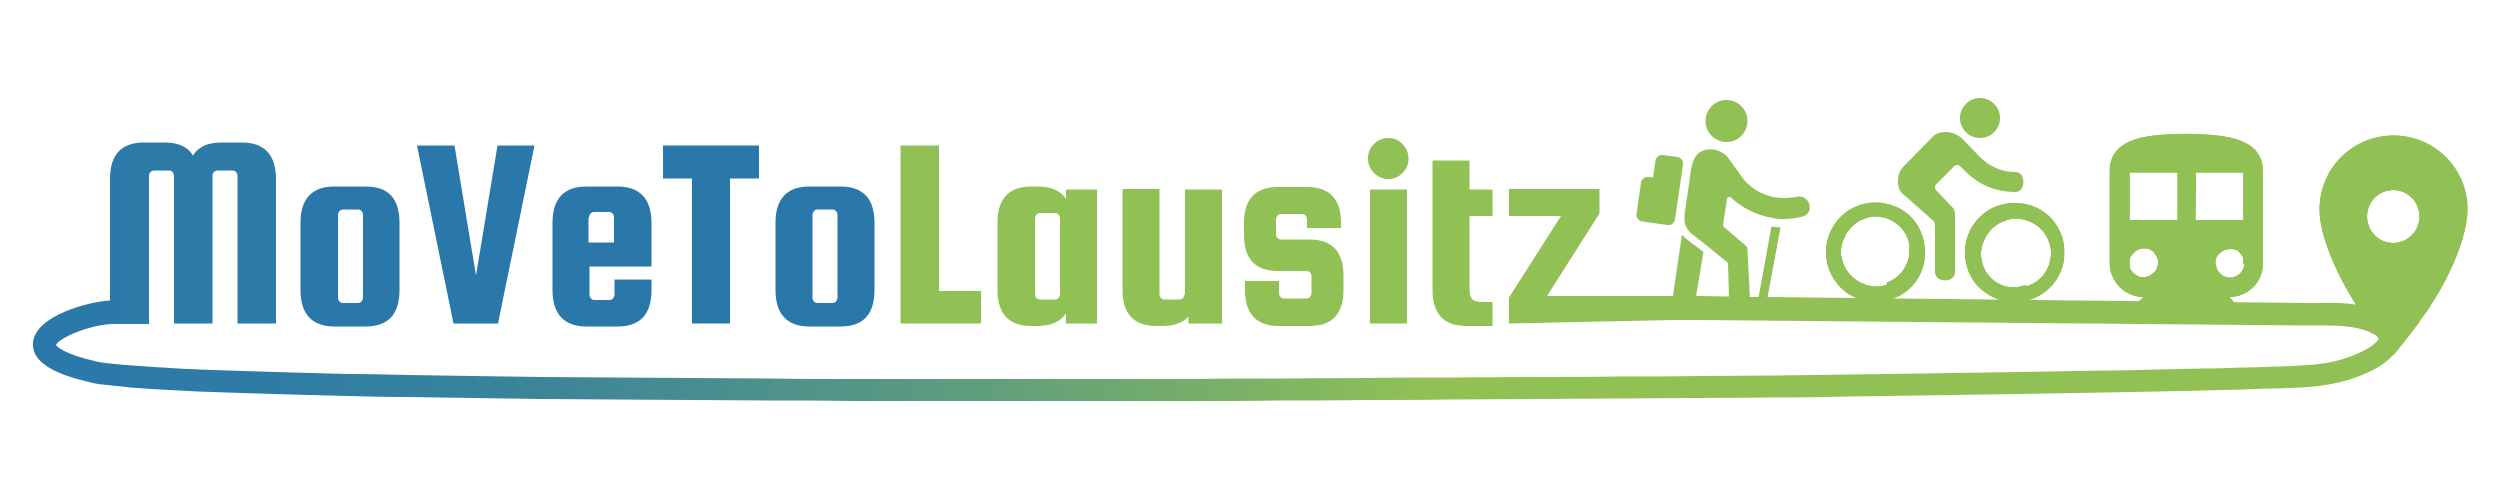 <?xml version="1.0" encoding="utf-8"?>
<!-- Generator: Adobe Illustrator 23.0.2, SVG Export Plug-In . SVG Version: 6.00 Build 0)  -->
<svg version="1.1" id="Réteg_1" xmlns="http://www.w3.org/2000/svg" xmlns:xlink="http://www.w3.org/1999/xlink" x="0px" y="0px"
	 viewBox="0 0 500 100" style="enable-background:new 0 0 500 100;" xml:space="preserve">
<style type="text/css">
	.st0{fill:none;}
	.st1{fill:#91C154;}
	.st2{fill:#2978A9;}
	.st3{fill:url(#SVGID_1_);}
	.st4{fill:url(#SVGID_2_);}
	.st5{clip-path:url(#SVGID_4_);fill:#91C154;}
	.st6{clip-path:url(#SVGID_6_);fill:#91C154;}
	.st7{clip-path:url(#SVGID_8_);fill:#91C154;}
	.st8{clip-path:url(#SVGID_10_);fill:#91C154;}
</style>
<g>
	<path class="st0" d="M166.5,41.9h-3c-0.3,0-0.5,0.1-0.7,0.3c-0.2,0.2-0.3,0.5-0.3,0.8v16.5c0,0.3,0.1,0.5,0.3,0.8
		c0.2,0.2,0.4,0.3,0.7,0.3h3c0.3,0,0.5-0.1,0.7-0.3c0.2-0.2,0.3-0.5,0.3-0.8V43c0-0.3-0.1-0.5-0.3-0.8C167,42,166.8,41.9,166.5,41.9
		z"/>
</g>
<g>
	<path class="st0" d="M121.9,42.4h-3c-0.3,0-0.5,0.1-0.7,0.3c-0.2,0.2-0.3,0.5-0.3,0.8v4.9h5.1v-4.9c0-0.3-0.1-0.5-0.3-0.8
		C122.4,42.5,122.2,42.4,121.9,42.4z"/>
</g>
<g>
	<path class="st0" d="M211,42.6h-3c-0.3,0-0.5,0.1-0.7,0.3c-0.2,0.2-0.3,0.5-0.3,0.8v15.2c0,0.3,0.1,0.5,0.3,0.8
		c0.2,0.2,0.4,0.3,0.7,0.3h3c0.3,0,0.5-0.1,0.7-0.3c0.2-0.2,0.3-0.5,0.3-0.8V43.7c0-0.3-0.1-0.5-0.3-0.8
		C211.5,42.7,211.3,42.6,211,42.6z"/>
</g>
<g>
	<path class="st0" d="M71.5,41.9h-3c-0.3,0-0.5,0.1-0.7,0.3c-0.2,0.2-0.3,0.5-0.3,0.8v16.5c0,0.3,0.1,0.5,0.3,0.8
		c0.2,0.2,0.4,0.3,0.7,0.3h3c0.3,0,0.5-0.1,0.7-0.3c0.2-0.2,0.3-0.5,0.3-0.8V43c0-0.3-0.1-0.5-0.3-0.8C72.1,42,71.8,41.9,71.5,41.9z
		"/>
</g>
<g>
	<path class="st1" d="M396,27.6c2.2,0,4-1.8,4-4c0-2.2-1.8-4-4-4c-2.2,0-4,1.8-4,4C392,25.8,393.8,27.6,396,27.6z"/>
</g>
<g>
	<path class="st1" d="M380.7,38.9l5.9,5.2c0.3,0.2,0.4,0.6,0.4,1l0,9.3c0,2.2,4,2.3,4,0l0-11.7c0-0.4-0.2-0.8-0.4-1.1l-3.4-3.6
		c-0.3-0.3-0.3-0.8,0-1.1l3.7-3.7c0.3-0.3,0.8-0.3,1.1,0l1,1c2.6,2.6,5.9,4.2,10.1,4.2c2.1,0,2.1-4,0-4c-3,0-5.3-1.2-7.1-3l-3.7-3.8
		c-1-0.8-2-1.2-3.2-1.2c-1.2,0-2.2,0.4-2.8,1.2l-5.5,5.6c-0.8,0.8-1.2,1.8-1.2,2.8C379.5,37.3,379.9,38.3,380.7,38.9z"/>
</g>
<g>
	<path class="st1" d="M328.5,44.3l2.1,0.3h0l2.9,0.4c0.7,0.1,1.4-0.4,1.5-1.1l1.6-11c0.1-0.7-0.4-1.4-1.1-1.5l-2.9-0.4
		c-0.7-0.1-1.4,0.4-1.5,1.1l-0.5,3.4l-0.9-0.1c-0.7-0.1-1.4,0.4-1.5,1.1l-0.9,6.3C327.2,43.5,327.7,44.2,328.5,44.3z"/>
</g>
<g>
	<path class="st1" d="M345.5,28.4c2.3-0.1,4.1-2.1,4-4.4c-0.1-2.3-2.1-4.1-4.4-4c-2.3,0.1-4.1,2.1-4,4.4
		C341.2,26.7,343.2,28.5,345.5,28.4z"/>
</g>
<g>
	<path class="st2" d="M73.1,37.3h-6.2c-4.5,0-6.8,2.4-6.8,7.3V58c0,4.8,2.3,7.3,6.8,7.3h6.2c4.5,0,6.8-2.4,6.8-7.3V44.6
		C79.9,39.7,77.7,37.3,73.1,37.3z M72.6,59.5c0,0.3-0.1,0.5-0.3,0.8c-0.2,0.2-0.4,0.3-0.7,0.3h-3c-0.3,0-0.5-0.1-0.7-0.3
		c-0.2-0.2-0.3-0.5-0.3-0.8V43c0-0.3,0.1-0.5,0.3-0.8c0.2-0.2,0.5-0.3,0.7-0.3h3c0.3,0,0.5,0.1,0.7,0.3c0.2,0.2,0.3,0.5,0.3,0.8
		V59.5z"/>
</g>
<g>
	<polygon class="st2" points="95.2,55.1 90.9,29.1 83.4,29.1 90.7,64.7 99.6,64.7 106.9,29.1 99.5,29.1 	"/>
</g>
<g>
	<path class="st2" d="M130.3,53.3v-8.7c0-4.8-2.3-7.3-6.8-7.3h-6.2c-4.5,0-6.8,2.4-6.8,7.3V58c0,4.8,2.3,7.3,6.8,7.3h6.2
		c4.5,0,6.8-2.4,6.8-7.3v-2.1h-7.4v3c0,0.3-0.1,0.5-0.3,0.8c-0.2,0.2-0.5,0.3-0.7,0.3h-3c-0.3,0-0.5-0.1-0.7-0.3
		c-0.2-0.2-0.3-0.5-0.3-0.8v-5.6H130.3z M117.8,43.5c0-0.3,0.1-0.5,0.3-0.8c0.2-0.2,0.4-0.3,0.7-0.3h3c0.3,0,0.5,0.1,0.7,0.3
		c0.2,0.2,0.3,0.5,0.3,0.8v5h-5.1V43.5z"/>
</g>
<g>
	<polygon class="st2" points="132.6,35.7 138.4,35.7 138.4,64.7 146,64.7 146,35.7 151.8,35.7 151.8,29.1 132.6,29.1 	"/>
</g>
<g>
	<path class="st2" d="M168.1,37.3h-6.2c-4.5,0-6.8,2.4-6.8,7.3V58c0,4.8,2.3,7.3,6.8,7.3h6.2c4.5,0,6.8-2.4,6.8-7.3V44.6
		C174.9,39.7,172.6,37.3,168.1,37.3z M167.5,59.5c0,0.3-0.1,0.5-0.3,0.8c-0.2,0.2-0.5,0.3-0.7,0.3h-3c-0.3,0-0.5-0.1-0.7-0.3
		c-0.2-0.2-0.3-0.5-0.3-0.8V43c0-0.3,0.1-0.5,0.3-0.8c0.2-0.2,0.4-0.3,0.7-0.3h3c0.3,0,0.5,0.1,0.7,0.3c0.2,0.2,0.3,0.5,0.3,0.8
		V59.5z"/>
</g>
<g>
	<polygon class="st1" points="187.8,29.1 180.1,29.1 180.1,64.7 196.2,64.7 196.2,58.2 187.8,58.2 	"/>
</g>
<g>
	<path class="st1" d="M213.2,39.8c-1.1-1.7-3-2.5-5.7-2.5h-1.2c-4.5,0-6.8,2.4-6.8,7.2V58c0,4.8,2.3,7.2,6.8,7.2h1.2
		c2.6,0,4.5-0.8,5.7-2.5v2h6.2V37.9h-6.2V39.8z M212,58.8c0,0.3-0.1,0.5-0.3,0.8c-0.2,0.2-0.4,0.3-0.7,0.3h-3
		c-0.3,0-0.5-0.1-0.7-0.3c-0.2-0.2-0.3-0.5-0.3-0.8V43.7c0-0.3,0.1-0.5,0.3-0.8c0.2-0.2,0.4-0.3,0.7-0.3h3c0.3,0,0.5,0.1,0.7,0.3
		c0.2,0.2,0.3,0.5,0.3,0.8V58.8z"/>
</g>
<g>
	<path class="st1" d="M236.9,58.8c0,0.3-0.1,0.5-0.3,0.8c-0.2,0.2-0.4,0.3-0.7,0.3h-3c-0.3,0-0.5-0.1-0.7-0.3
		c-0.2-0.2-0.3-0.5-0.3-0.8v-21h-7.4V58c0,4.8,2.3,7.2,6.8,7.2h1.2c2.3,0,4-0.6,5.2-1.9v1.4h6.7V37.9h-7.4V58.8z"/>
</g>
<g>
	<path class="st1" d="M261.9,47.9h-5.7c-0.3,0-0.5-0.1-0.7-0.3c-0.2-0.2-0.3-0.5-0.3-0.8v-2.9c0-0.3,0.1-0.5,0.3-0.8
		c0.2-0.2,0.4-0.3,0.7-0.3h4.2c0.3,0,0.5,0.1,0.7,0.3c0.2,0.2,0.3,0.5,0.3,0.8v1.7h6.8v-1c0-4.8-2.3-7.2-6.8-7.2h-5.8
		c-4.5,0-6.8,2.4-6.8,7.2V47c0,4.8,2.3,7.2,6.8,7.2h5.7c0.3,0,0.5,0.1,0.7,0.3c0.2,0.2,0.3,0.5,0.3,0.8v3.3c0,0.3-0.1,0.5-0.3,0.8
		c-0.2,0.2-0.4,0.3-0.7,0.3h-4.5c-0.3,0-0.5-0.1-0.7-0.3c-0.2-0.2-0.3-0.5-0.3-0.8v-2.4h-6.8V58c0,4.8,2.3,7.2,6.8,7.2h6.1
		c4.5,0,6.8-2.4,6.8-7.2v-2.9C268.7,50.3,266.4,47.9,261.9,47.9z"/>
</g>
<g>
	<rect x="274" y="37.9" class="st1" width="7.4" height="26.8"/>
</g>
<g>
	<path class="st1" d="M277.7,27.6c-1.1,0-2.1,0.4-2.9,1.2c-0.8,0.8-1.2,1.7-1.2,2.9c0,1.1,0.4,2.1,1.2,2.9c0.8,0.8,1.8,1.2,2.9,1.2
		c1.1,0,2-0.4,2.8-1.2c0.8-0.8,1.2-1.7,1.2-2.9c0-1.1-0.4-2.1-1.2-2.9C279.7,28,278.8,27.6,277.7,27.6z"/>
</g>
<g>
	<path class="st1" d="M293.9,32.1h-7.4V58c0,4.8,2.3,7.2,6.8,7.2h5.2v-4.8h-2.2c-0.8,0-1.4-0.2-1.8-0.5c-0.4-0.4-0.6-1.1-0.6-2.1
		V43.2h4.6v-5.3h-4.6V32.1z"/>
</g>
<g>
	<linearGradient id="SVGID_1_" gradientUnits="userSpaceOnUse" x1="400.086" y1="59.933" x2="405.796" y2="59.933">
		<stop  offset="1.385225e-07" style="stop-color:#2978A9"/>
		<stop  offset="0.101" style="stop-color:#2E7CA5"/>
		<stop  offset="0.225" style="stop-color:#3D8698"/>
		<stop  offset="0.361" style="stop-color:#569884"/>
		<stop  offset="0.504" style="stop-color:#79B068"/>
		<stop  offset="0.591" style="stop-color:#91C154"/>
		<stop  offset="1" style="stop-color:#91C154"/>
	</linearGradient>
	<polygon class="st3" points="400.2,59.9 400.1,59.9 405.8,60 	"/>
	<linearGradient id="SVGID_2_" gradientUnits="userSpaceOnUse" x1="6.518" y1="54.463" x2="479.99" y2="54.463">
		<stop  offset="1.385225e-07" style="stop-color:#2978A9"/>
		<stop  offset="0.101" style="stop-color:#2E7CA5"/>
		<stop  offset="0.225" style="stop-color:#3D8698"/>
		<stop  offset="0.361" style="stop-color:#569884"/>
		<stop  offset="0.504" style="stop-color:#79B068"/>
		<stop  offset="0.591" style="stop-color:#91C154"/>
		<stop  offset="1" style="stop-color:#91C154"/>
	</linearGradient>
	<path class="st4" d="M478.7,64.3c-0.8-0.9-1.7-1.4-2.3-1.7c-4.1-2.1-8.5-2.1-12.7-2c-0.6,0-1.3,0-1.9,0l-82.8-0.9h0l-8.3-0.1l0,0
		c0,0,0,0,0,0l-17-0.2l-1.8,0l-1.6,0l-4.2-0.1l-6.7-0.1l-2.1,0c-0.3,0-0.9,0-1.6,0h-2.2h-24.1l10.5-16.5v-4.9h-18.1v5.4h10.4
		l-10.4,16.3v5.2l32.8-0.7c0,0,1.3,0,2,0c1,0,1.9,0,2.2,0l123,1.1c0.7,0,1.3,0,2,0c3.9,0,7.5,0,10.7,1.6c0.3,0.1,0.8,0.4,1,0.7
		c0.2,0.2,0.2,0.3,0.2,0.3c0,0.4-1,1.5-3.3,2.6c-3.4,1.7-7.2,2.6-12.2,2.8c-1.7,0.1-3.4,0.2-5.1,0.2c-2.2,0.1-4.4,0.2-6.5,0.2
		c-2.6,0.1-5.3,0.2-7.9,0.2c-3.1,0.1-6.1,0.1-9.2,0.2c-3.4,0.1-6.9,0.2-10.4,0.2c-3.8,0.1-7.6,0.1-11.4,0.2
		c-4.1,0.1-8.3,0.1-12.4,0.2c-4.5,0.1-8.9,0.1-13.3,0.2c-4.7,0.1-9.4,0.1-14.1,0.2c-5,0.1-9.9,0.1-14.9,0.2
		c-5.2,0-10.3,0.1-15.5,0.1c-5.3,0.1-10.7,0.1-16,0.1c-5.5,0.1-11,0.1-16.5,0.1c-5.6,0-11.2,0.1-16.8,0.1c-5.7,0-11.4,0-17.1,0.1
		c-5.8,0-11.5,0.1-17.2,0.1c-5.8,0-11.5,0-17.3,0.1c-5.8,0-11.5,0-17.3,0c-5.7,0-11.5,0-17.2,0c-5.7,0-11.3,0-17,0
		c-5.6,0-11.1,0-16.7,0c-5.4,0-10.9,0-16.3-0.1c-5.3,0-10.5-0.1-15.8-0.1c-5.1,0-10.2-0.1-15.3-0.1c-4.9,0-9.7-0.1-14.6-0.1
		c-4.6-0.1-9.2-0.1-13.8-0.2c-4.3-0.1-8.7-0.1-13-0.2c-4-0.1-8-0.2-12.1-0.2c-3.7-0.1-7.4-0.2-11-0.3c-3.3-0.1-6.6-0.2-9.9-0.3
		c-2.9-0.1-5.8-0.2-8.7-0.3c-2.5-0.1-4.9-0.2-7.4-0.4c-2.3-0.1-4.2-0.3-6-0.4c-1.3-0.1-2.9-0.2-4.5-0.4c-1-0.1-1.9-0.2-2.7-0.4
		c-6.6-1.5-7.9-3-8.1-3.3c0.6-1.4,6.5-4,11.2-4.2h7.4V35.2c0-0.3,0.1-0.6,0.3-0.8c0.2-0.2,0.5-0.3,0.7-0.3h3c0.3,0,0.5,0.1,0.7,0.3
		c0.2,0.2,0.3,0.5,0.3,0.8v29.5h7.7V35.2c0-0.3,0.1-0.6,0.3-0.8c0.2-0.2,0.5-0.3,0.7-0.3h3c0.3,0,0.5,0.1,0.7,0.3
		c0.2,0.2,0.3,0.5,0.3,0.8v29.5h7.7V35.8c0-4.8-2.3-7.3-6.8-7.3h-4.1c-2.8,0-4.7,0.9-5.7,2.6c-1.1-1.8-3-2.6-5.7-2.6h-4.1
		c-4.5,0-6.8,2.4-6.8,7.3v24.3c-4.2,0.2-14.9,3-15.4,8.4c-0.4,4.7,6.4,6.8,11.6,8c1.1,0.3,2.1,0.4,3.2,0.5c1.7,0.2,3.3,0.3,4.6,0.5
		c1.8,0.1,3.8,0.3,6.1,0.4c2.5,0.1,5,0.3,7.5,0.4c2.9,0.1,5.8,0.2,8.7,0.3c3.3,0.1,6.6,0.2,10,0.3c3.7,0.1,7.4,0.2,11.1,0.3
		c4,0.1,8,0.2,12.1,0.2c4.3,0.1,8.7,0.1,13,0.2c4.6,0.1,9.2,0.1,13.8,0.2c4.9,0,9.7,0.1,14.6,0.1c5.1,0,10.2,0.1,15.3,0.1
		c5.3,0,10.5,0.1,15.8,0.1c5.4,0,10.9,0,16.3,0.1c5.6,0,11.1,0,16.7,0c5.7,0,11.3,0,17,0h6.4c3.6,0,7.2,0,10.8,0
		c5.8,0,11.5,0,17.3,0c5.8,0,11.5,0,17.3-0.1c5.8,0,11.5,0,17.2-0.1c5.7,0,11.4,0,17.1-0.1c5.6,0,11.2-0.1,16.8-0.1
		c5.5,0,11-0.1,16.5-0.1c5.3,0,10.7-0.1,16-0.1c5.2,0,10.3-0.1,15.5-0.1c5,0,9.9-0.1,14.9-0.2c4.7-0.1,9.4-0.1,14.1-0.2
		c4.4-0.1,8.9-0.1,13.3-0.2c4.1-0.1,8.3-0.1,12.4-0.2c3.8-0.1,7.6-0.1,11.5-0.2c3.5-0.1,6.9-0.1,10.4-0.2c3.1-0.1,6.1-0.1,9.2-0.2
		c2.6-0.1,5.3-0.1,7.9-0.2c2.2-0.1,4.4-0.2,6.6-0.2c1.7-0.1,3.4-0.1,5.1-0.2c5.6-0.3,10-1.4,13.9-3.3c2.3-1.1,5.2-3.1,5.7-5.8
		C480.1,67.4,480,65.9,478.7,64.3z"/>
</g>
<g>
	<g>
		<defs>
			<path id="SVGID_3_" d="M478.7,27.1c-8.2,0-14.8,6.6-14.8,14.8c0,5.9,4.2,14.4,8.1,20.3l6.6,8.9c0.8-0.9,1.4-1.7,2.1-2.6
				c0.8-1,1.6-2,2.4-3.1c0.4-0.4,0.7-0.9,1-1.4c0.3-0.5,0.7-0.9,1-1.4c0.2-0.2,0.3-0.5,0.5-0.7c0.1-0.1,0.2-0.3,0.3-0.4
				c0-0.1,0.2-0.3,0.2-0.4c3.7-5.5,7.4-13.7,7.4-19.3C493.5,33.7,486.9,27.1,478.7,27.1z M478.6,48.6c-2.9,0-5.2-2.4-5.2-5.3
				c0-2.9,2.3-5.3,5.2-5.3c3,0,5.3,2.4,5.3,5.3C483.9,46.2,481.6,48.6,478.6,48.6z"/>
		</defs>
		<use xlink:href="#SVGID_3_"  style="overflow:visible;fill:#91C154;"/>
		<clipPath id="SVGID_4_">
			<use xlink:href="#SVGID_3_"  style="overflow:visible;"/>
		</clipPath>
		<rect x="473.4" y="38" class="st5" width="10.5" height="10.6"/>
		<rect x="463.9" y="27.1" class="st5" width="29.6" height="44"/>
		<rect x="493.5" y="27.1" class="st5" width="0" height="44"/>
	</g>
</g>
<g>
	<g>
		<defs>
			<path id="SVGID_5_" d="M428.7,59.4l-1.4,1.3l19.7,0l-1.1-1.3c3.7,0,6.7-3,6.7-6.7V34.5c0-5.7-4.8-7.2-11.5-7.6
				c-2.7-0.2-5.2-0.2-7.7,0c-6.6,0.3-11.5,1.9-11.5,7.5l0,9.7v8.5C422,56.4,425,59.4,428.7,59.4z M448.8,52.8c0,0.1,0,0.1,0,0.2
				c0,0.1,0,0.1,0,0.2c0,0.3-0.1,0.6-0.3,0.8c0,0.1-0.1,0.2-0.1,0.2c-0.1,0.1-0.1,0.2-0.2,0.3c-0.2,0.3-0.6,0.5-0.9,0.7
				c-0.1,0-0.1,0.1-0.2,0.1c-0.1,0-0.2,0.1-0.3,0.1c-0.1,0-0.2,0-0.2,0.1c-0.1,0-0.2,0-0.3,0c-0.1,0-0.2,0-0.4,0c-0.1,0-0.3,0-0.4,0
				c-0.1,0-0.2,0-0.3-0.1c-0.1,0-0.3-0.1-0.4-0.1c-0.1,0-0.2-0.1-0.3-0.2c-0.2-0.1-0.4-0.3-0.6-0.5c-0.1-0.1-0.2-0.3-0.3-0.4
				c-0.1-0.2-0.3-0.4-0.3-0.7c0-0.1-0.1-0.2-0.1-0.3c0-0.1,0-0.2-0.1-0.3c0-0.1,0-0.1,0-0.2c0,0,0-0.1,0-0.1c0,0,0,0,0-0.1
				c0-0.5,0.1-0.9,0.3-1.3c0,0,0-0.1,0.1-0.1c0,0,0-0.1,0.1-0.1c0.1-0.1,0.1-0.1,0.2-0.2s0.1-0.1,0.2-0.2c0.3-0.3,0.7-0.5,1.1-0.7
				c0,0,0.1,0,0.1,0c0.1,0,0.1,0,0.2,0c0.2,0,0.4-0.1,0.6-0.1h0.1c0.1,0,0.1,0,0.2,0c0.1,0,0.1,0,0.2,0c0.2,0,0.3,0.1,0.5,0.1
				c0.1,0,0.2,0.1,0.3,0.1c0.1,0,0.2,0.1,0.3,0.2c0.1,0,0.1,0.1,0.2,0.2c0.1,0.1,0.2,0.1,0.2,0.2c0,0,0.1,0.1,0.1,0.1
				c0.2,0.2,0.3,0.4,0.5,0.7c0,0,0,0,0,0.1c0,0.1,0.1,0.2,0.1,0.3c0,0,0,0.1,0,0.1c0,0,0,0.1,0,0.1s0,0.1,0,0.1c0,0,0,0.1,0,0.1
				c0,0.1,0,0.2,0,0.2c0,0.1,0,0.2,0,0.2V52.8z M439.2,34.5l9.5,0h0l0,9.5h-9.6L439.2,34.5z M425.9,34.5l9.6,0h0l0,9.5v0l-9.6,0h0
				L425.9,34.5z M425.9,52.4c0-0.1,0-0.2,0-0.3c0-0.1,0-0.1,0-0.2c0-0.2,0.1-0.3,0.2-0.5c0-0.1,0.1-0.2,0.2-0.3
				c0.1-0.1,0.1-0.2,0.2-0.3c0.1-0.1,0.2-0.2,0.3-0.3c0.1-0.1,0.1-0.1,0.2-0.2c0.2-0.2,0.4-0.3,0.7-0.4c0.1,0,0.2-0.1,0.3-0.1
				c0.1,0,0.3-0.1,0.4-0.1c0.1,0,0.2,0,0.3,0h0.1c0.1,0,0.2,0,0.2,0c0,0,0.1,0,0.1,0c0.1,0,0.2,0,0.3,0c0.1,0,0.2,0,0.3,0.1
				c0.2,0,0.3,0.1,0.5,0.2c0.2,0.1,0.5,0.3,0.6,0.5c0.1,0.1,0.2,0.3,0.3,0.4c0.1,0.1,0.2,0.3,0.3,0.5c0,0.1,0.1,0.2,0.1,0.3
				c0,0.1,0.1,0.3,0.1,0.4c0,0.2,0,0.3,0,0.5c0,0.5-0.1,1-0.4,1.4c0,0.1-0.1,0.1-0.1,0.2c-0.1,0.2-0.2,0.3-0.4,0.4v0
				c-0.1,0.1-0.3,0.2-0.4,0.3c-0.1,0.1-0.2,0.1-0.3,0.2c-0.1,0-0.1,0.1-0.2,0.1c-0.2,0.1-0.5,0.2-0.7,0.2c-0.1,0-0.3,0-0.4,0h-0.1
				c-0.1,0-0.2,0-0.3,0c-0.1,0-0.1,0-0.1,0c0,0-0.1,0-0.1,0c-0.2,0-0.4-0.1-0.6-0.2c-0.1-0.1-0.2-0.1-0.3-0.2
				c-0.1-0.1-0.2-0.1-0.3-0.2c-0.2-0.1-0.3-0.3-0.4-0.4c-0.1-0.1-0.1-0.1-0.2-0.2c-0.2-0.2-0.3-0.5-0.3-0.7c0-0.1,0-0.1,0-0.2
				c-0.1-0.2-0.1-0.5-0.1-0.7C425.8,52.5,425.9,52.4,425.9,52.4z"/>
		</defs>
		<use xlink:href="#SVGID_5_"  style="overflow:visible;fill:#91C154;"/>
		<clipPath id="SVGID_6_">
			<use xlink:href="#SVGID_5_"  style="overflow:visible;"/>
		</clipPath>
		<rect x="425.8" y="49.8" class="st6" width="5.8" height="5.7"/>
		<rect x="425.8" y="34.5" class="st6" width="9.6" height="9.6"/>
		<rect x="439.2" y="34.5" class="st6" width="9.6" height="9.6"/>
		<rect x="443.1" y="49.8" class="st6" width="5.7" height="5.7"/>
		<rect x="422" y="26.8" class="st6" width="30.6" height="33.9"/>
	</g>
</g>
<g>
	<g>
		<defs>
			<path id="SVGID_7_" d="M408.7,58.6c2.5-1.8,4.2-4.7,4.2-8.1c0-2.1-0.6-4-1.7-5.6c-1.1-1.7-2.8-3-4.7-3.7
				c-1.1-0.4-2.3-0.6-3.5-0.6c-1.2,0-2.5,0.2-3.6,0.6c-1.9,0.7-3.5,2-4.7,3.7c-1.1,1.6-1.7,3.5-1.7,5.6c0,3.4,1.6,6.4,4.2,8.1
				c0.8,0.6,1.8,1,2.8,1.4c0.2,0,0.3,0.1,0.5,0.1l4.9,0C406.6,59.8,407.7,59.3,408.7,58.6z M404.8,57.1c-0.2,0.1-0.4,0.1-0.7,0.2
				c-0.1,0-0.2,0-0.3,0.1c-0.1,0-0.2,0-0.3,0c-0.1,0-0.2,0-0.3,0c-0.1,0-0.2,0-0.3,0c0,0-0.1,0-0.1,0c-0.2,0-0.4,0-0.6,0
				c0,0,0,0-0.1,0c0,0,0,0,0,0c0,0-0.1,0-0.1,0c-0.1,0-0.2,0-0.3,0c0,0,0,0,0,0c0,0-0.1,0-0.1,0c-2.2-0.4-4.1-2-4.9-4
				c-0.1-0.3-0.2-0.6-0.3-0.9c0-0.2-0.1-0.3-0.1-0.5c0-0.1,0-0.1,0-0.2c0-0.1-0.1-0.3-0.1-0.4c0,0,0-0.1,0-0.2c0-0.2,0-0.4,0-0.6
				l0-0.1c0-0.2,0-0.5,0.1-0.7c0-0.2,0.1-0.4,0.1-0.6c0-0.2,0.1-0.4,0.2-0.6c0.1-0.2,0.1-0.4,0.2-0.5c0.1-0.3,0.3-0.7,0.5-1
				c0.1-0.1,0.1-0.2,0.2-0.3c0.1-0.1,0.2-0.2,0.2-0.3c0.2-0.2,0.3-0.4,0.5-0.6c0.2-0.2,0.4-0.4,0.6-0.5c0.2-0.2,0.5-0.4,0.8-0.6
				c0.4-0.3,0.9-0.5,1.3-0.6c0.1,0,0.1-0.1,0.2-0.1c0.1,0,0.1,0,0.2-0.1c0,0,0,0,0.1,0c0.1,0,0.2-0.1,0.3-0.1c0.1,0,0.2,0,0.3-0.1
				c0.2,0,0.3-0.1,0.5-0.1c0,0,0.1,0,0.2,0c0.2,0,0.4,0,0.6,0l0.1,0c0.2,0,0.5,0,0.7,0.1c0.2,0,0.4,0,0.6,0.1c0.2,0,0.5,0.1,0.7,0.2
				c2.5,0.8,4.3,2.9,4.7,5.5c0,0.1,0.1,0.3,0.1,0.4c0,0.2,0,0.5,0,0.7l0,0.1c0,0.2,0,0.5-0.1,0.7c0,0.2,0,0.3-0.1,0.5
				c0,0.1,0,0.2,0,0.2c0,0.1-0.1,0.2-0.1,0.3c0,0,0,0,0,0.1c0,0.1-0.1,0.3-0.1,0.4c-0.7,1.9-2.1,3.4-4,4.1c-0.1,0.1-0.3,0.1-0.4,0.1
				C404.9,57.1,404.9,57.1,404.8,57.1z"/>
		</defs>
		<use xlink:href="#SVGID_7_"  style="overflow:visible;fill:#91C154;"/>
		<clipPath id="SVGID_8_">
			<use xlink:href="#SVGID_7_"  style="overflow:visible;"/>
		</clipPath>
		<rect x="396" y="43.5" class="st7" width="13.9" height="13.9"/>
		<rect x="393" y="40.5" class="st7" width="19.8" height="19.5"/>
	</g>
</g>
<g>
	<path class="st1" d="M340.7,50.4c-0.3,1.9-1,5.7-1.5,9h-2c-0.3,0-1.8,0-1.8,0s-0.5-0.1-0.8-0.1v0l0.1-0.9l1.7-11.5
		c0.3,0.4,0.6,0.7,1,1L340.7,50.4z"/>
	<path class="st1" d="M356.1,45.5l-2.6,14l-1.8,0l2.6-14.2c0.2,0,0.4,0.1,0.7,0.1C355.4,45.4,355.7,45.5,356.1,45.5z"/>
	<path class="st1" d="M360.5,43.3c-1.3,0.4-2.7,0.5-4.1,0.5c-0.4,0-0.8,0-1.2-0.1c-0.2,0-0.4,0-0.6-0.1c-3.2-0.5-6.2-2-8.4-4.1
		c-0.1-0.1-0.2-0.1-0.3-0.1c-0.2,0-0.5,0.1-0.5,0.4l-0.8,5.2c0,0.2,0,0.3,0.2,0.4l4.3,3.7c0.3,0.2,0.4,0.5,0.4,0.9l0.4,7.9
		c0,0.1,0,0.9,0.1,1.8l-4.2-0.1c0-0.2,0-0.5,0-0.5l-0.2-6.3c0-0.1-0.1-0.3-0.2-0.4l-2.5-2l-0.2-0.2l-4.3-3.4
		c-0.9-0.7-1.4-1.6-1.5-2.7c0-0.3,0-0.6,0-1l0.1-0.9l0.9-6c0.2-1.8,0.4-4.9,2.3-5.9c0.8-0.4,1.7-0.5,2.5-0.4
		c1.2,0.2,2.4,0.8,3.1,1.9l2.3,3.2c1.5,2.3,4,4,7.1,4.5c0.1,0,0.1,0,0.2,0c0.5,0.1,1,0.1,1.6,0.1c0.7,0,1.4-0.1,2.2-0.2
		c0.3-0.1,0.5-0.1,0.8-0.1C362.2,39.5,362.8,42.7,360.5,43.3z"/>
</g>
<g>
	<g>
		<defs>
			<path id="SVGID_9_" d="M380.8,58.6c2.6-1.8,4.2-4.7,4.2-8.1c0-2.1-0.6-4-1.6-5.6c-1.1-1.7-2.7-3-4.6-3.7
				c-1.1-0.4-2.3-0.7-3.6-0.7c-1.3,0-2.6,0.2-3.7,0.7c-1.9,0.7-3.5,2-4.6,3.7c-1.1,1.6-1.7,3.5-1.7,5.5c0,3.4,1.7,6.4,4.2,8.2
				c0.9,0.6,1.8,1,2.8,1.3l5.6,0C379,59.6,380,59.2,380.8,58.6z M377.1,57.1C377.1,57.1,377.1,57.1,377.1,57.1c-0.1,0-0.1,0-0.2,0
				c-0.1,0-0.3,0.1-0.4,0.1c-0.2,0-0.4,0.1-0.6,0.1c0,0-0.1,0-0.1,0c-0.2,0-0.4,0-0.6,0l-0.1,0c-0.2,0-0.5,0-0.7-0.1
				c-0.4,0-0.7-0.1-1.1-0.2c-0.2,0-0.3-0.1-0.5-0.2c-2.3-0.8-4.1-2.9-4.5-5.4c0-0.1,0-0.2-0.1-0.3c0,0,0-0.1,0-0.2c0,0,0,0,0-0.1
				c0-0.2,0-0.4,0-0.6l0-0.1c0-0.2,0-0.5,0.1-0.7c0-0.2,0.1-0.4,0.1-0.6c0-0.2,0.1-0.4,0.2-0.6c0.1-0.2,0.1-0.4,0.2-0.5
				c0.6-1.6,1.8-2.8,3.2-3.6c0.2-0.1,0.3-0.2,0.5-0.2c0.2-0.1,0.3-0.1,0.5-0.2c0.2-0.1,0.5-0.2,0.7-0.2c0.1,0,0.2-0.1,0.4-0.1
				c0,0,0,0,0,0c0.1,0,0.3,0,0.4-0.1c0,0,0.1,0,0.1,0c0.1,0,0.2,0,0.3,0c0.1,0,0.2,0,0.3,0c0.3,0,0.5,0,0.8,0.1
				c0.2,0,0.4,0.1,0.7,0.1c0,0,0,0,0,0c0.1,0,0.3,0.1,0.4,0.1c0,0,0.1,0,0.1,0c0,0,0,0,0,0c0.2,0.1,0.4,0.1,0.5,0.2
				c2.2,0.9,3.9,2.9,4.2,5.3c0,0,0,0,0,0c0,0,0,0.1,0,0.2c0,0,0,0,0,0c0,0.1,0,0.3,0,0.4c0,0.1,0,0.3,0,0.4c0,0.1,0,0.1,0,0.2
				c0,0.1,0,0.2,0,0.2c0,0.1,0,0.2,0,0.3c0,0.2,0,0.4-0.1,0.5c0,0.2-0.1,0.4-0.1,0.5c-0.6,2.2-2.2,4-4.3,4.7
				C377.4,57,377.3,57,377.1,57.1z"/>
		</defs>
		<use xlink:href="#SVGID_9_"  style="overflow:visible;fill:#91C154;"/>
		<clipPath id="SVGID_10_">
			<use xlink:href="#SVGID_9_"  style="overflow:visible;"/>
		</clipPath>
		<rect x="368.3" y="43.5" class="st8" width="13.9" height="13.9"/>
		<rect x="365.2" y="40.4" class="st8" width="19.8" height="19.4"/>
	</g>
</g>
</svg>
